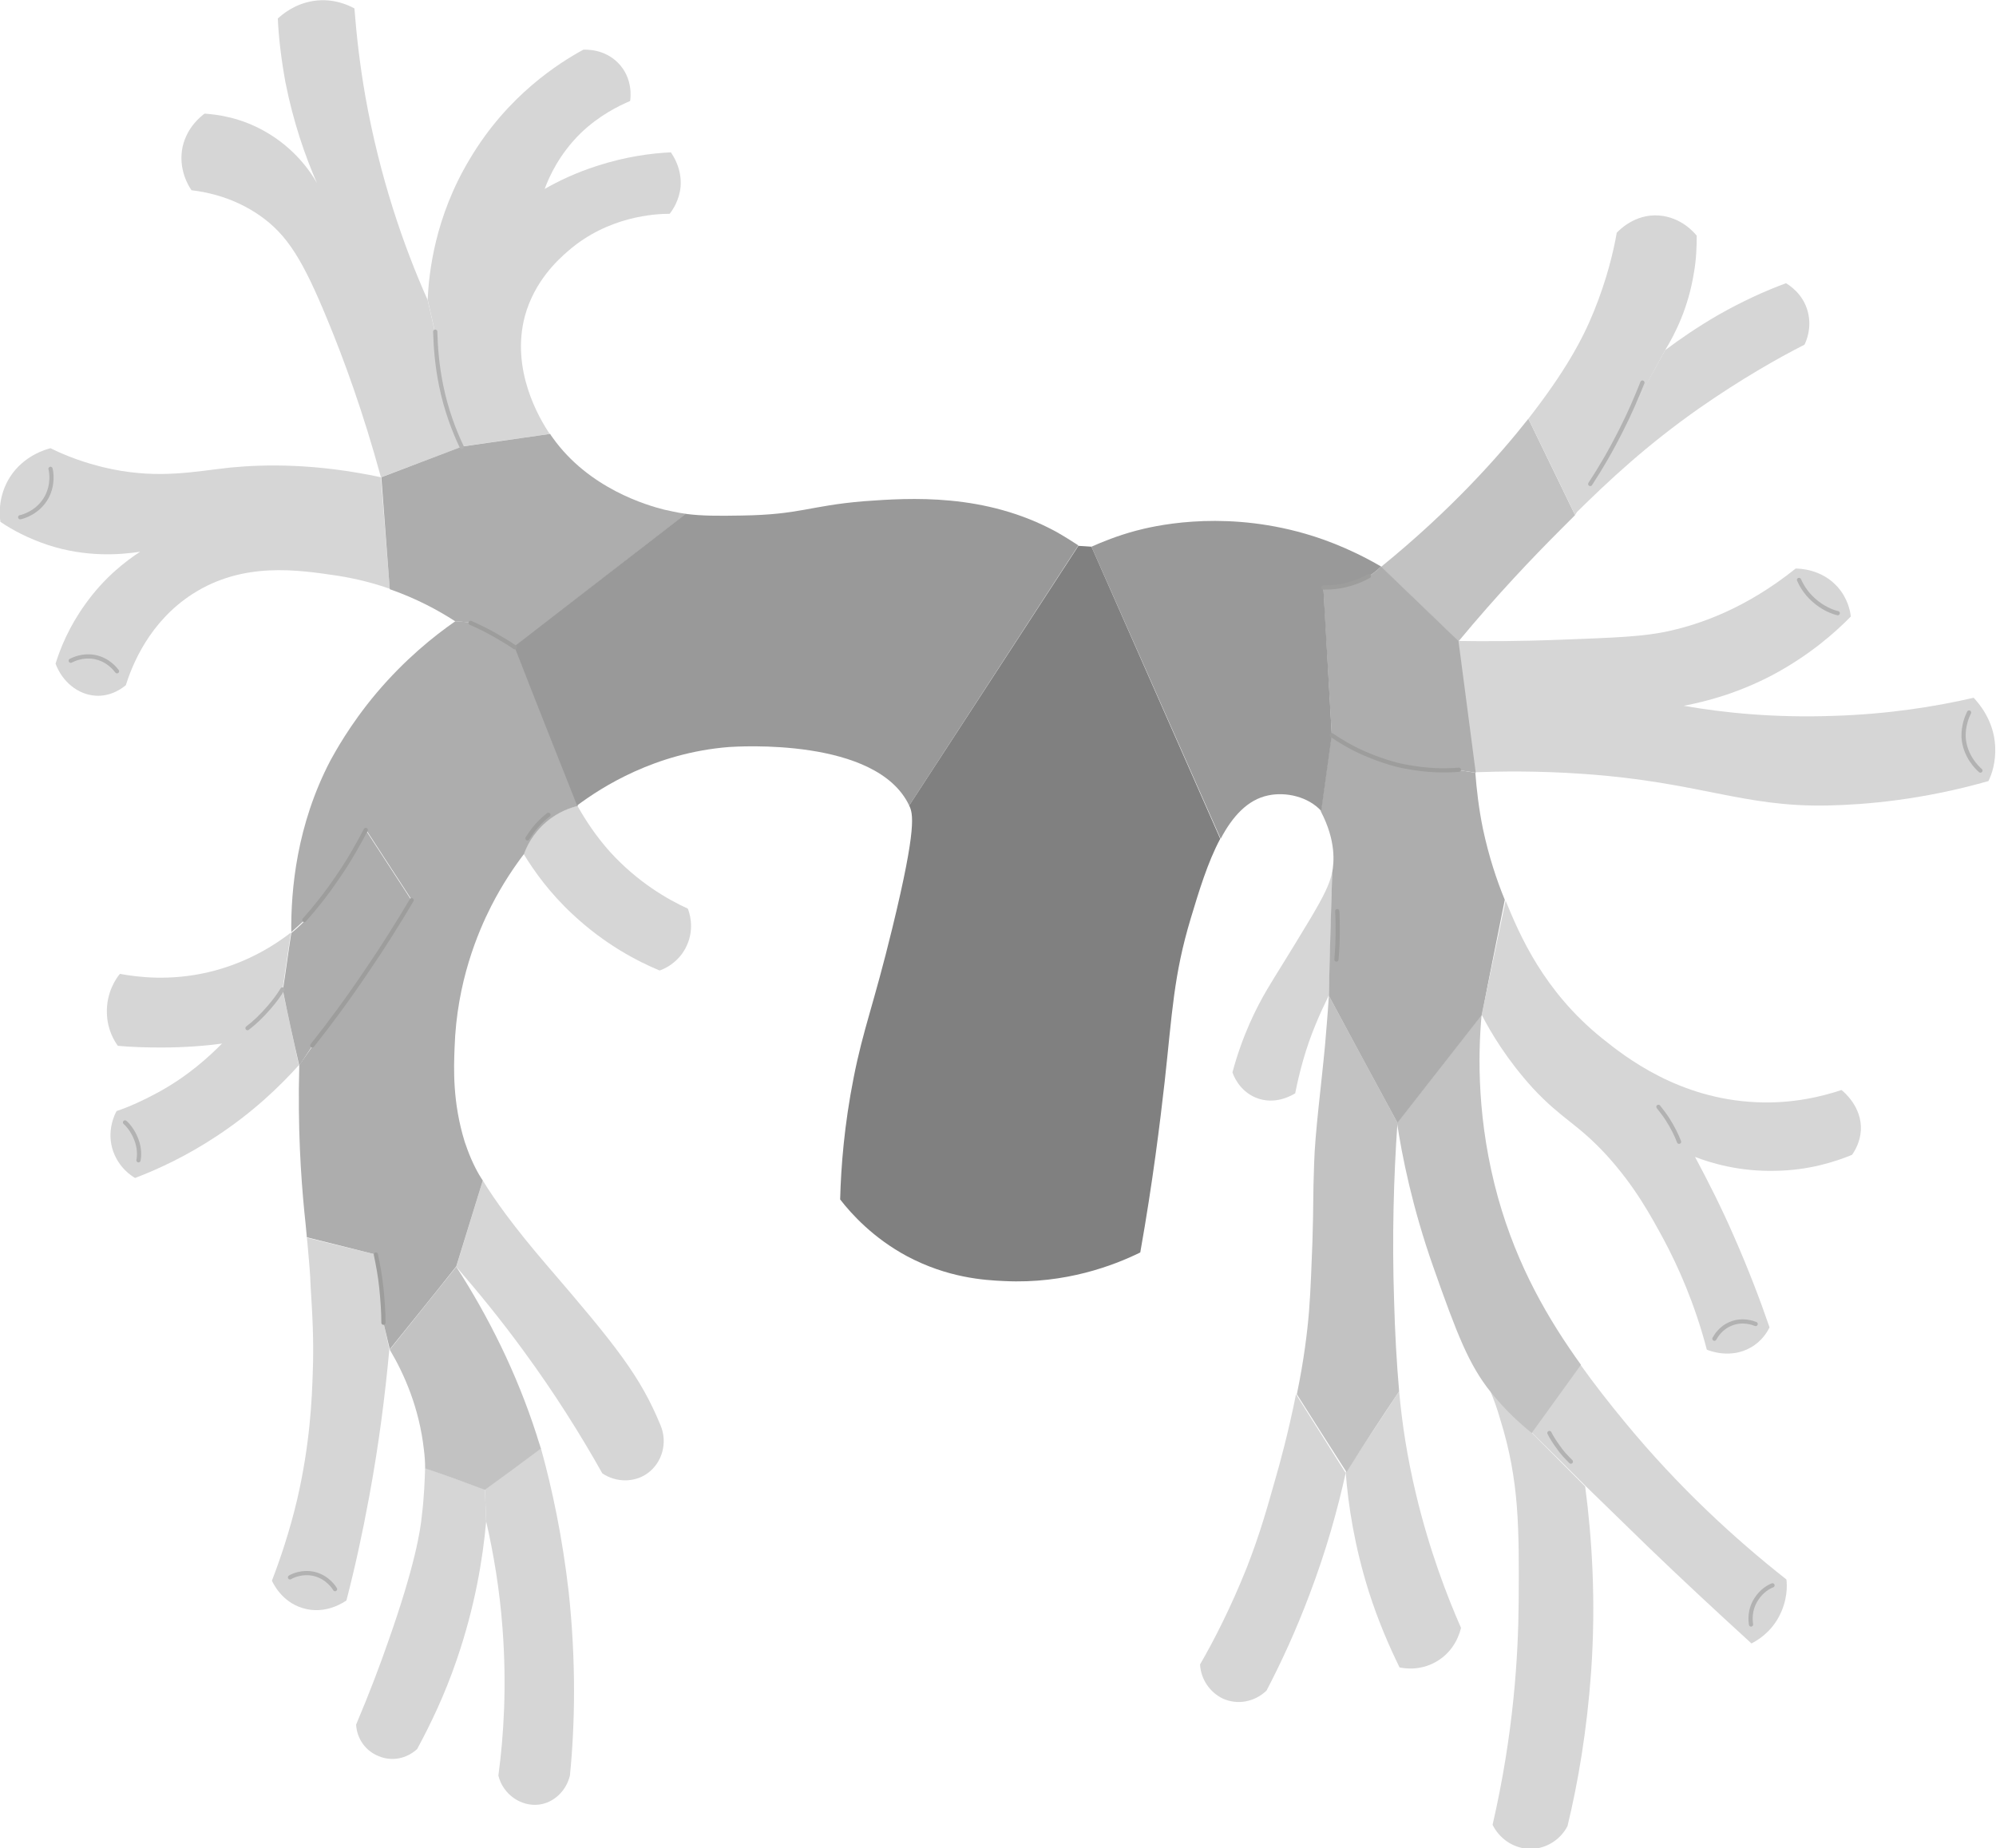 <?xml version="1.0" encoding="utf-8"?>
<!-- Generator: Adobe Illustrator 27.0.0, SVG Export Plug-In . SVG Version: 6.00 Build 0)  -->
<svg version="1.1" xmlns="http://www.w3.org/2000/svg" xmlns:xlink="http://www.w3.org/1999/xlink" x="0px" y="0px"
	 viewBox="0 0 474.2 439.2" enable-background="new 0 0 474.2 439.2" xml:space="preserve">
<g>
	<path id="LLLBasalAnterior" fill="#D6D6D6" d="M376.7,353.1c4.9,4.8,9.9,9.6,14.9,14.5c8.2,7.9,16.4,15.5,24.5,22.9
		c1.2-0.6,4.4-2.4,6.5-6.3c2.1-3.9,2-7.5,1.8-8.9c-12.3-9.7-25.6-21.9-38.3-37.3c-3.8-4.6-7.4-9.2-10.6-13.7
		c-3.9,5.3-7.8,10.7-11.7,16C368.2,344.6,372.4,348.8,376.7,353.1z"/>
	<path id="LLLBasalLateral" fill="#D6D6D6" d="M354.1,330.6c0.8,2,1.6,4.1,2.3,6.6c4.6,14.7,4.5,26.1,4.4,43.4
		c-0.1,13-1.2,31.3-6.2,53c1.6,3.2,4.7,5.4,8.3,5.7c3.9,0.3,7.7-1.9,9.5-5.4c2.5-10.3,4.6-22.6,5.6-36.5c1.2-17,0.2-32-1.4-44.2
		L354.1,330.6z"/>
	<path id="LLLBasalAnteriorLateral" fill="#C2C2C2" d="M375.6,324.3c-7.7-10.7-15.1-23.3-19.7-39.7c-5-18-4.8-33.7-3.9-43.5
		l-20.1,25.7c1.2,7.9,3.6,20,8.6,34.2c5.7,16.2,8.5,23.3,13.6,29.7c3.6,4.5,7.2,7.7,9.8,9.8L375.6,324.3z"/>
	<path id="LLLBasalPosterior" fill="#D6D6D6" d="M319.7,349.8c0.6,7.9,2.1,17.6,5.5,28.4c2.2,6.9,4.8,12.9,7.3,18
		c1,0.2,4.7,0.9,8.6-1.3c4.7-2.6,5.8-7.3,6-8.1c-3.3-7.5-7.5-18.4-10.7-31.8c-2.1-8.8-3.3-16.7-4-24.4L319.7,349.8z"/>
	<path id="LLLBasalMedial" fill="#D6D6D6" d="M307.9,331.3c-1.8,9-3.9,16.7-4.9,20.1c-1.9,6.7-3.6,12.9-6.8,21.1
		c-3.8,9.5-7.8,17.3-11.1,23c0.2,3.5,2.3,6.6,5.4,8.1c3.5,1.6,7.6,0.8,10.4-1.9c3.5-6.7,7-14.3,10.2-22.8c4-10.5,6.7-20.3,8.6-28.9
		L307.9,331.3z"/>
	<path id="LLLBasalPosteriorMedial" fill="#C2C2C2" d="M332.4,330.6c-0.6-6.9-1-14.1-1.2-21.6c-0.5-15.1-0.1-29.2,0.8-42.2
		l-16.3-30.2c-0.3,5-0.7,9.1-0.9,11.7c-0.9,9.7-2.4,20.9-2.6,28.3c-0.3,8.2-0.1,8.7-0.4,18.5c-0.2,5.1-0.4,11.2-0.8,16.4
		c-0.4,4.9-1.2,11.6-2.9,19.8c3.9,6.2,7.9,12.4,11.8,18.5C323.9,343.4,328.1,337,332.4,330.6z"/>
	<path id="LLLSuperior" fill="#D6D6D6" d="M316.5,207.2c-0.6,2.9-2,5.7-5.2,11.1c-5.7,9.5-8.2,13.3-10.2,16.7
		c-2.6,4.4-5.9,10.9-8.3,19.8c0.2,0.6,1.5,4.3,5.5,6c4.8,2,9-0.8,9.4-1c0.5-2.5,1.1-5.1,1.9-7.9c1.7-6,4-11.1,6.1-15.4L316.5,207.2z
		"/>
	<path id="LLL" fill="#ADADAD" d="M357.5,213.8c-1.9-4.6-3.8-10.3-5.2-16.9c-1-4.9-1.5-9.4-1.8-13.3l-4-0.6
		c-3.4,0.3-7.7,0.2-12.4-0.7c-1.3-0.3-5.3-1.1-10.1-3.2c-3.2-1.4-5.8-3-7.7-4.3c-0.8,6-1.7,12-2.5,18c3.7,7.1,3.1,12.2,2.7,14.5
		c-0.3,9.8-0.6,19.5-0.8,29.3c5.4,10.1,10.9,20.2,16.3,30.2c6.7-8.6,13.4-17.1,20.1-25.7C353.8,232,355.7,222.9,357.5,213.8z"/>
	<path id="Lingula" fill="#D6D6D6" d="M352,241.1c2.2,4.3,6.1,10.8,12.2,17.5c7,7.5,10.4,8.2,17.5,15.9c6.8,7.5,10.5,14.4,13.6,20.1
		c3.3,6.2,7.3,15,10.2,26.1c0.7,0.3,5.7,2.2,10.4-0.5c2.7-1.5,4-3.8,4.5-4.8c-2.3-6.7-5.1-14-8.4-21.5c-3-6.9-6.2-13.2-9.3-19
		c3.9,1.5,10.6,3.5,19,3.3c8.1-0.1,14.4-2.2,18.3-3.8c0.7-1,1.9-3,2.1-5.8c0.3-5.6-4.1-9.2-4.6-9.6c-4.5,1.5-11.6,3.3-20.2,2.9
		c-18.5-0.8-31.1-10.7-36.7-15.2c-13.9-11.2-19.6-24.6-22.9-32.7L352,241.1z"/>
	<path id="LULAnterior" fill="#D6D6D6" d="M346.4,152.3c5.9,0.1,14.4,0.1,24.5-0.3c13-0.5,19.6-0.7,25.8-2.1
		c7.1-1.6,17.9-5.2,29.9-14.8c0.9,0,6.2,0.1,10,4.4c2.4,2.7,3,5.8,3.1,7c-3.9,4-10,9.3-18.6,13.9c-8.2,4.3-15.7,6.3-21.1,7.3
		c9.6,1.7,21.7,2.9,35.6,2.4c13-0.4,24.2-2.2,33.3-4.3c1.1,1.2,4.8,5.3,5.1,11.5c0.2,3.8-0.8,6.7-1.6,8.3
		c-15.9,4.5-29.1,5.6-38.3,5.8c-20.1,0.4-30.5-5.6-57.8-7.5c-11.2-0.8-20.3-0.6-26-0.4L346.4,152.3z"/>
	<path id="LULPosterior" fill="#D6D6D6" d="M395.6,83.2c3.6-2.7,7.7-5.5,12.5-8.3c5.8-3.3,11.3-5.8,16.2-7.6
		c0.7,0.4,4.1,2.5,5.2,6.8c1,3.9-0.4,7-0.8,7.8c-6.3,3.2-15.1,8.2-25,15.1c-12.4,8.7-21.3,17-29.6,25.2L395.6,83.2z"/>
	<path id="LULApicoposteriorTrunk" fill="#C2C2C2" d="M363.1,99.5c-7.1,9-18.4,21.7-35,35.2l18.4,17.7c9.2-11.1,17.7-20,24.2-26.5
		c1.2-1.2,2.3-2.3,3.5-3.5L363.1,99.5z"/>
	<path id="LULApical" fill="#D6D6D6" d="M395.6,83.2c2.5-4.1,5.5-10.2,6.8-18.2c0.6-3.3,0.7-6.4,0.7-9c-0.5-0.6-3.6-4.4-9-4.8
		c-5.8-0.4-9.5,3.6-10,4.1c-0.8,4.6-2.4,11.2-5.4,18.6c-2.7,6.7-6.8,14.3-15.6,25.6c3.7,7.6,7.4,15.2,11.1,22.9
		C381.3,109.3,388.5,96.3,395.6,83.2z"/>
	<path id="LUL" fill="#ADADAD" d="M315.2,154.4c-0.3-4.9-0.6-9.9-0.8-14.8c2.8,0,5-0.5,6.5-0.9c1.1-0.3,2.6-0.8,4.3-1.8
		c1.3-0.8,2.2-1.6,2.9-2.3c6.1,5.9,12.3,11.8,18.4,17.7c1.4,10.4,2.7,20.8,4.1,31.3c-1.3-0.2-2.6-0.4-4-0.6
		c-3.4,0.3-7.7,0.2-12.4-0.7c-1.3-0.3-5.3-1.1-10.1-3.2c-3.2-1.4-5.8-3-7.7-4.3C316,167.9,315.6,161.2,315.2,154.4z"/>
	<path id="LeftMain" fill="#999999" d="M259.3,129.9c2.5-1.1,6.1-2.6,10.6-3.8c3.8-1,19.2-4.8,38.3,0.2c5,1.3,12,3.7,19.9,8.3
		c-0.6,0.6-1.6,1.5-2.9,2.3c-1.7,1-3.2,1.5-4.3,1.8c-1.5,0.4-3.7,0.9-6.5,0.9c0.7,11.7,1.3,23.4,2,35.1l-2.5,18
		c-3.1-3.4-8.4-4.6-12.6-3.7c-4.9,1-8.5,5-11.3,10.3L259.3,129.9z"/>
	<path id="RLLSuperior" fill="#D6D6D6" d="M137.2,191.5c1.8,3.2,4.3,7.1,7.8,11c6.6,7.2,13.6,11.2,18.4,13.4
		c0.3,0.7,1.7,4.5-0.2,8.7c-1.9,4.3-5.8,5.8-6.5,6c-5.3-2.2-13-6.2-20.6-13.3c-5.5-5.1-9.2-10.3-11.7-14.4c0.5-1.5,2-4.8,5.3-7.6
		C132.6,192.8,135.6,191.9,137.2,191.5z"/>
	<path id="RLLBasalLateral" fill="#D6D6D6" d="M115.5,361.5c-0.8,9-2.7,20.4-7,32.9c-2.8,8.2-6.2,15.3-9.4,21.2
		c-2.5,2.3-6,3-9.1,1.7c-3.1-1.2-5.2-4.1-5.4-7.5c3.3-7.8,5.8-14.5,7.5-19.4c6.6-18.6,7.8-27,8.1-30.1c0.6-4.8,0.7-8.8,0.8-11.5
		c4.7,1.7,9.5,3.4,14.2,5.1C115.3,356.5,115.4,359,115.5,361.5z"/>
	<path id="RLLBasalPosterior" fill="#D6D6D6" d="M128.5,344.1c2.7,9.7,5.1,21.1,6.6,34.1c1.8,16.8,1.5,31.6,0.3,43.7
		c-0.9,3.7-3.9,6.5-7.4,6.9c-4.2,0.5-8.5-2.4-9.6-6.9c1.3-9.6,2-21.4,1-34.8c-0.7-9.6-2.2-18.2-3.9-25.6c-0.1-2.5-0.2-5.1-0.3-7.6
		C119.6,350.6,124,347.4,128.5,344.1z"/>
	<path id="RLLBasalLateralPosterior" fill="#C2C2C2" d="M101,348.9c0-1.5-0.1-3-0.3-4.5c-1.1-9.8-4.6-17.8-8.1-23.7l15.8-19.7
		c7.6,11.8,14.3,25.1,19.1,40c0.3,1.1,0.7,2.1,1,3.2c-4.4,3.3-8.9,6.6-13.3,9.8C110.4,352.2,105.7,350.5,101,348.9z"/>
	<path id="RLLBasalMedial" fill="#D6D6D6" d="M114.7,280.5c2.8,4.6,7.3,10.9,15.1,20c16.7,19.4,22.3,26.5,27.1,38.1
		c1.8,4.2,0.4,9-3.1,11.5c-3.1,2.2-7.4,2.2-10.7,0c-5.1-9.1-11.3-19-18.7-29.1c-5.4-7.4-10.8-14-16-20L114.7,280.5z"/>
	<path id="RLLBasalAnterior" fill="#D6D6D6" d="M91.1,314.3c0-2.5-0.2-5.3-0.5-8.3c-0.3-2.9-0.8-5.5-1.3-7.9c-5.5-1.3-11-2.7-16.4-4
		c0.2,1.5,0.3,3.4,0.5,5.4c0,0,0.3,3.1,0.4,6.2c0.4,6.5,0.8,12.7,0.5,20.6c-0.2,6-0.6,16.6-3.7,30c-1.8,7.6-4,14.1-6,19.3
		c0.3,0.6,2.3,5,7.3,6.5c5.5,1.7,9.9-1.5,10.4-1.8c2-7.7,3.8-15.9,5.4-24.6c2.3-12.4,3.8-24.2,4.8-35.1L91.1,314.3z"/>
	<path id="RLL" fill="#ADADAD" d="M89.3,298.1c0.5,2.4,0.9,5.1,1.3,7.9c0.3,3,0.5,5.7,0.5,8.3l1.5,6.3c5.3-6.6,10.6-13.1,15.8-19.7
		c2.1-6.8,4.2-13.6,6.3-20.4c-1.1-1.6-2.5-4.2-3.7-7.5c0,0-0.3-0.9-0.6-1.7c-2.9-9.4-2.6-17.4-2.4-22.4c0.5-15.6,5.6-27.5,8.7-33.6
		c2.7-5.3,5.6-9.5,7.8-12.4c0.5-1.5,2-4.8,5.3-7.6c2.9-2.5,5.9-3.4,7.5-3.8c-5-12.6-10-25.2-14.9-37.8c-1.4-1-3-1.9-4.7-2.9
		c-2-1.1-3.9-2.1-5.8-2.9c-1.2-0.1-2.4-0.2-3.7-0.3c-5.2,3.6-12,9.1-18.7,17c-6.5,7.7-10.1,14.5-11,16.1c-8,15.3-9.4,30.6-9.3,40.8
		c0.8-0.7,1.9-1.7,3.2-2.9c1.4-1.4,3.9-4,8-10.3c1.9-2.9,4.2-6.6,6.6-11.1c3.6,5.5,7.2,11.1,10.8,16.6c-3.9,7.6-7.8,13-10.6,16.7
		c-1.7,2.2-15.4,21.5-16.1,22.6c-0.4,14.9,0.4,26.6,1.2,34.8c0.2,1.9,0.4,3.8,0.6,6.1L89.3,298.1z"/>
	<path id="RMLMedial" fill="#D6D6D6" d="M58.8,244.3c1.6-1.2,3.4-2.9,5.2-5c1.3-1.5,2.3-2.9,3.1-4.2c1.3,6,2.6,12,3.9,18
		c-4.5,5-10.9,11.2-19.6,16.9c-7.1,4.7-13.8,7.8-19.3,9.9c-0.9-0.5-3.8-2.4-5.2-6.3c-1.7-4.8,0.4-8.9,0.8-9.6c3-1,6.3-2.5,9.8-4.4
		c7-3.8,12.1-8.4,15.7-12.1L58.8,244.3z"/>
	<path id="RMLLateral" fill="#D6D6D6" d="M69.1,221.6c-3.5,2.7-10.3,7.3-20,9.5c-8.9,2-16.3,1.1-20.6,0.3c-0.8,0.9-3.3,4.4-3.1,9.4
		c0.1,3.9,1.8,6.6,2.6,7.7c3.2,0.3,6.7,0.4,10.4,0.4c5.5,0,10.5-0.4,14.9-1l5.5-3.4c1.6-1.2,3.4-2.9,5.2-5c1.3-1.5,2.3-2.9,3.1-4.2
		L69.1,221.6z"/>
	<path id="RML" fill="#ADADAD" d="M71.1,253.2l3.1-4.7c4.3-5.4,8.7-11.4,13-17.8c3.9-5.7,7.4-11.3,10.6-16.7
		c-3.6-5.5-7.2-11.1-10.8-16.6c-2.4,4.5-4.7,8.2-6.6,11.1c-4.1,6.2-6.6,8.9-8,10.3c-1.3,1.3-2.4,2.3-3.2,2.9
		c-0.7,4.5-1.3,9.1-2,13.6C68.4,241.2,69.7,247.2,71.1,253.2z"/>
	<path id="RULPosterior" fill="#D6D6D6" d="M90.5,113.4C86.3,98,81.7,85.4,77.8,76C72,61.9,68.3,55.8,61.7,51.2
		c-5.9-4.1-12-5.5-16.2-6c-0.5-0.7-3.3-4.9-2.1-10.4c1.1-4.7,4.4-7.2,5.2-7.8c3,0.2,8.5,0.9,14.3,4.2c7.1,4,10.9,9.6,12.4,12.3
		c-2.8-6.4-5.6-14.4-7.5-24c-1-5.5-1.6-10.6-1.8-15.1c1-0.9,3.9-3.5,8.6-4.2c4.8-0.7,8.5,1.2,9.6,1.8c0.5,6.5,1.3,13.5,2.6,20.9
		c3.4,19.1,9,35.4,14.8,48.4c0.6,2.5,1.1,5,1.7,7.5c0.1,3.6,0.4,7.9,1.4,12.8c1.2,5.9,3.1,10.8,4.9,14.6L90.5,113.4z"/>
	<path id="RULApical" fill="#D6D6D6" d="M130.6,103.1c-2.5-3.7-9.3-15.2-5.9-28c2.3-8.4,8-13.5,10.2-15.4c9.6-8.4,20.9-8.9,24.2-8.9
		c0.7-0.9,2.3-3.2,2.6-6.5c0.3-4.3-1.8-7.3-2.3-8.1c-4.6,0.2-10.7,1-17.5,3.2c-5,1.6-9.2,3.6-12.5,5.5c1.1-3,3.5-8.3,8.6-13.3
		c4.4-4.2,8.9-6.4,11.7-7.6c0.1-0.5,0.8-5.4-2.9-9.1c-3.3-3.3-7.5-3.1-8.2-3.1c-5.7,3.1-18,10.8-27,26c-8.3,13.8-9.7,27-10,33.4
		c0.6,2.5,1.1,5,1.7,7.5c0.1,3.6,0.4,7.9,1.4,12.8c1.2,5.9,3.1,10.8,4.9,14.6L130.6,103.1z"/>
	<path id="RULAnterior" fill="#D6D6D6" d="M90.5,113.4c-15.5-3.3-27.5-3.1-35.8-2.3c-8.3,0.9-16.6,2.7-28,0.4
		c-6.4-1.3-11.5-3.4-14.7-5c-1.1,0.3-6.3,1.7-9.6,6.8c-3,4.7-2.5,9.4-2.3,10.7c2.8,1.9,6.5,3.9,11.3,5.5c9.2,3,17.3,2.3,21.9,1.6
		c-3.4,2.2-8.5,6.1-13,12.4c-3.9,5.4-6,10.6-7.1,14.2c1.6,4.3,5.3,7.3,9.4,7.6c3.8,0.3,6.6-1.9,7.3-2.5c1.5-4.8,5.6-15.1,15.9-21.7
		c12-7.7,25-5.7,34.4-4.3c4.5,0.7,8.7,1.8,12.4,3.1L90.5,113.4z"/>
	<path id="RUL" fill="#ADADAD" d="M92.6,140c6.3,2.2,11.5,5,15.5,7.6l3.7,0.3c1.8,0.8,3.7,1.7,5.8,2.9c1.7,1,3.3,1.9,4.7,2.9
		c13.6-10.5,27.1-21.1,40.7-31.6c-2.3-0.3-4.1-0.8-5.2-1c-4-1-17.9-5-26.5-17.1c-0.3-0.4-0.5-0.7-0.6-0.9c-7,1-13.9,2-20.9,3
		c-6.4,2.4-12.8,4.9-19.2,7.3L92.6,140z"/>
	<path id="RightMain" fill="#999999" d="M162.9,122.1c3.8,0.5,7.7,0.5,13.2,0.4c14.1-0.2,16-2.3,29.1-3.4c11-0.8,28.8-2,45.8,7.3
		c2.3,1.3,4.1,2.5,5.2,3.2L216,191.4c-7.7-16.3-41-14-42.8-13.9c-17.6,1.4-30.2,9.5-36.1,13.9c-5-12.6-10-25.2-14.9-37.8
		L162.9,122.1z"/>
	<path id="PulmonaryTrunk" fill="#808080" d="M259.3,129.9c-1-0.1-2-0.1-3.1-0.2L216,191.4c0.9,1.9,1.9,4.9-4,29.1
		c-4.5,18.5-6.9,23.9-9.2,35.6c-2.2,11.1-3,21-3.2,28.9c2.7,3.5,7.9,9.2,15.9,13.5c9.6,5.1,18.2,5.7,23.2,5.9
		c14.4,0.7,25.9-3.7,32.2-6.8c3-16.9,4.7-30.9,5.8-40.6c1.8-16.3,2.1-25.2,6.2-38.8c1.9-6.3,4-13.3,7-18.9L259.3,129.9z"/>
</g>
<g>
	<path display="none" fill="none" stroke="#9D9D9C" stroke-width="3" stroke-miterlimit="10" d="M199.6,285c0.2-7.9,1-17.7,3.2-28.9
		c2.3-11.7,4.6-17.1,9.2-35.6c5.9-24.2,4.9-27.2,4-29.1c-7.7-16.3-41-14-42.8-13.9c-17.6,1.4-30.2,9.5-36.1,13.9
		c1.8,3.2,4.3,7.1,7.8,11c6.6,7.2,13.6,11.2,18.4,13.4c0.3,0.7,1.7,4.5-0.2,8.7c-1.9,4.3-5.8,5.8-6.5,6c-5.3-2.2-13-6.2-20.6-13.3
		c-5.5-5.1-9.2-10.3-11.7-14.4c-2.2,2.9-5.1,7-7.8,12.4c-3.1,6.1-8.1,18-8.7,33.6c-0.2,5-0.4,13,2.4,22.4
		c1.2,3.8,3.9,11.1,19.5,29.2c16.7,19.4,22.3,26.5,27.1,38.1c1.8,4.2,0.4,9-3.1,11.5c-3.1,2.2-7.4,2.2-10.7,0
		c-5.1-9.1-11.3-19-18.7-29.1c-5.4-7.4-10.8-14-16-20c9.9,15.3,15.7,29.4,19.1,40c5.1,15.9,6.6,28.8,7.6,37.3
		c1.8,16.8,1.5,31.6,0.3,43.7c-0.9,3.7-3.9,6.5-7.4,6.9c-4.2,0.5-8.5-2.4-9.6-6.9c1.3-9.6,2-21.4,1-34.8c-0.7-9.6-2.2-18.2-3.9-25.6
		c-0.8,9-2.7,20.4-7,32.9c-2.8,8.2-6.2,15.3-9.4,21.2c-2.5,2.3-6,3-9.1,1.7c-3.1-1.2-5.2-4.1-5.4-7.5c3.3-7.8,5.8-14.5,7.5-19.4
		c4.4-12.4,6.9-19.8,8.1-30.1c0.6-4.8,1.2-9.7,0.5-16.1c-1.2-10.7-5.2-18.9-8.1-23.7c-1,10.9-2.5,22.6-4.8,35.1
		c-1.6,8.7-3.4,16.9-5.4,24.6c-0.5,0.4-4.9,3.5-10.4,1.8c-5-1.5-7-5.9-7.3-6.5c2-5.2,4.2-11.7,6-19.3c3.1-13.4,3.5-24,3.7-30
		c0.2-7.9-0.1-14.1-0.5-20.6c-0.5-8.2-1.1-13.3-1.6-17.7c-0.8-8.2-1.6-19.9-1.2-34.8c-4.5,5-10.9,11.2-19.6,16.9
		c-7.1,4.7-13.8,7.8-19.3,9.9c-0.9-0.5-3.8-2.4-5.2-6.3c-1.7-4.8,0.4-8.9,0.8-9.6c3-1,6.3-2.5,9.8-4.4c7-3.8,12.1-8.4,15.7-12.1
		c-4.4,0.6-9.4,1-14.9,1c-3.7,0-7.2-0.1-10.4-0.4c-0.8-1.1-2.4-3.8-2.6-7.7c-0.2-5,2.4-8.4,3.1-9.4c4.3,0.8,11.7,1.7,20.6-0.3
		c9.7-2.2,16.5-6.7,20-9.5c-0.1-10.1,1.3-25.4,9.3-40.8c0.9-1.6,4.5-8.4,11-16.1c6.7-7.9,13.5-13.4,18.7-17
		c-6.4-4.2-15.9-8.9-27.9-10.7c-9.4-1.5-22.4-3.5-34.4,4.3c-10.3,6.6-14.3,16.9-15.9,21.7c-0.7,0.6-3.5,2.7-7.3,2.5
		c-4.1-0.3-7.8-3.3-9.4-7.6c1.1-3.6,3.2-8.8,7.1-14.2c4.5-6.3,9.6-10.2,13-12.4c-4.6,0.7-12.6,1.4-21.9-1.6
		c-4.7-1.5-8.5-3.6-11.3-5.5c-0.2-1.3-0.7-6,2.3-10.7c3.3-5.1,8.4-6.6,9.6-6.8c3.2,1.6,8.3,3.7,14.7,5c11.4,2.3,19.7,0.4,28-0.4
		c8.3-0.9,20.4-1.1,35.8,2.3C86.3,98,81.7,85.4,77.8,76C72,61.9,68.3,55.8,61.7,51.2c-5.9-4.1-12-5.5-16.2-6
		c-0.5-0.7-3.3-4.9-2.1-10.4c1.1-4.7,4.4-7.2,5.2-7.8c3,0.2,8.5,0.9,14.3,4.2c7.1,4,10.9,9.6,12.4,12.3c-2.8-6.4-5.6-14.4-7.5-24
		c-1-5.5-1.6-10.6-1.8-15.1c1-0.9,3.9-3.5,8.6-4.2c4.8-0.7,8.5,1.2,9.6,1.8c0.5,6.5,1.3,13.5,2.6,20.9c3.4,19.1,9,35.4,14.8,48.4
		c0.3-6.4,1.7-19.6,10-33.4c9.1-15.2,21.4-22.9,27-26c0.6,0,4.9-0.2,8.2,3.1c3.7,3.7,3,8.6,2.9,9.1c-2.8,1.1-7.4,3.3-11.7,7.6
		c-5.1,5-7.5,10.3-8.6,13.3c3.3-1.9,7.5-3.9,12.5-5.5c6.8-2.2,12.8-2.9,17.5-3.2c0.6,0.8,2.7,3.8,2.3,8.1c-0.3,3.4-1.9,5.7-2.6,6.5
		c-3.4,0-14.6,0.5-24.2,8.9c-2.2,1.9-7.9,7-10.2,15.4c-3.5,12.8,3.4,24.3,5.9,28c0.1,0.2,0.3,0.5,0.6,0.9
		c8.8,12.3,22.1,16,26.5,17.1c6,1.6,10.4,1.5,18.4,1.4c14.1-0.2,16-2.3,29.1-3.4c11-0.8,28.8-2,45.8,7.3c2.3,1.3,4.1,2.5,5.2,3.2
		c1,0.1,2,0.1,3.1,0.2c2.5-1.1,6.1-2.6,10.6-3.8c3.8-1,19.2-4.8,38.3,0.2c5,1.3,12,3.7,19.9,8.3c16.6-13.4,27.9-26.1,35-35.2
		c8.9-11.3,12.9-18.9,15.6-25.6c3-7.4,4.6-13.9,5.4-18.6c0.5-0.5,4.1-4.5,10-4.1c5.4,0.3,8.5,4.2,9,4.8c0,2.7-0.1,5.7-0.7,9
		c-1.3,8-4.3,14.1-6.8,18.2c3.6-2.7,7.7-5.5,12.5-8.3c5.8-3.3,11.3-5.8,16.2-7.6c0.7,0.4,4.1,2.5,5.2,6.8c1,3.9-0.4,7-0.8,7.8
		c-6.3,3.2-15.1,8.2-25,15.1c-14.2,10-23.7,19.3-33.1,28.7c-6.5,6.5-15,15.3-24.2,26.5c5.9,0.1,14.4,0.1,24.5-0.3
		c13-0.5,19.6-0.7,25.8-2.1c7.1-1.6,17.9-5.2,29.9-14.8c0.9,0,6.2,0.1,10,4.4c2.4,2.7,3,5.8,3.1,7c-3.9,4-10,9.3-18.6,13.9
		c-8.2,4.3-15.7,6.3-21.1,7.3c9.6,1.7,21.7,2.9,35.6,2.4c13-0.4,24.2-2.2,33.3-4.3c1.1,1.2,4.8,5.3,5.1,11.5
		c0.2,3.8-0.8,6.7-1.6,8.3c-15.9,4.5-29.1,5.6-38.3,5.8c-20.1,0.4-30.5-5.6-57.8-7.5c-11.2-0.8-20.3-0.6-26-0.4
		c0.5,7.3,2,18.2,7,30.3c3.3,8.1,9,21.5,22.9,32.7c5.6,4.5,18.2,14.4,36.7,15.2c8.7,0.4,15.8-1.4,20.2-2.9c0.5,0.4,4.9,4,4.6,9.6
		c-0.1,2.8-1.4,4.9-2.1,5.8c-3.8,1.6-10.2,3.6-18.3,3.8c-8.4,0.2-15.1-1.8-19-3.3c3.1,5.8,6.3,12.1,9.3,19
		c3.3,7.5,6.1,14.7,8.4,21.5c-0.5,1.1-1.8,3.3-4.5,4.8c-4.8,2.7-9.8,0.8-10.4,0.5c-2.9-11.1-6.9-19.9-10.2-26.1
		c-3-5.7-6.7-12.6-13.6-20.1c-7-7.7-10.5-8.4-17.5-15.9c-6.2-6.6-10-13.1-12.2-17.5c-0.9,9.8-1.1,25.5,3.9,43.5
		c6.7,24,19.1,39.6,30.2,53.5c8,10,20.4,23.7,38.3,37.3c0.1,1.3,0.3,5-1.8,8.9c-2.1,3.9-5.3,5.7-6.5,6.3
		c-8.1-7.4-16.3-15.1-24.5-22.9c-5.1-4.8-10-9.7-14.9-14.5c1.6,12.2,2.5,27.1,1.4,44.2c-1,13.9-3.1,26.2-5.6,36.5
		c-1.9,3.6-5.6,5.7-9.5,5.4c-3.5-0.2-6.7-2.4-8.3-5.7c5-21.7,6.1-40,6.2-53c0.1-17.3,0.1-28.8-4.4-43.4
		c-4.6-14.7-9.6-18.5-15.9-36.2c-5-14.2-7.4-26.3-8.6-34.2c-1.3,16.9-1.2,31.3-0.8,42.2c0.6,15.7,1.2,29,5.2,46
		c3.2,13.5,7.4,24.3,10.7,31.8c-0.2,0.8-1.3,5.5-6,8.1c-3.9,2.2-7.6,1.5-8.6,1.3c-2.5-5.1-5.1-11.1-7.3-18
		c-3.4-10.8-4.9-20.6-5.5-28.4c-1.9,8.6-4.6,18.4-8.6,28.9c-3.2,8.6-6.8,16.2-10.2,22.8c-2.8,2.7-6.9,3.5-10.4,1.9
		c-3.1-1.4-5.2-4.6-5.4-8.1c3.3-5.7,7.3-13.4,11.1-23c3.2-8.2,5-14.4,6.8-21.1c1.6-5.8,6.5-23.9,7.8-39.9c0.4-5.5,0.7-12.4,0.8-16.4
		c0.4-9.8,0.1-10.3,0.4-18.5c0.3-7.4,1.7-18.6,2.6-28.3c0.3-2.6,0.6-6.7,0.9-11.7c-2.2,4.2-4.4,9.4-6.1,15.4
		c-0.8,2.8-1.4,5.4-1.9,7.9c-0.3,0.2-4.6,3-9.4,1c-4-1.7-5.3-5.4-5.5-6c2.5-8.9,5.7-15.4,8.3-19.8c2-3.3,4.5-7.1,10.2-16.7
		c3.4-5.8,4.6-7.8,5.2-11.1c0.5-2.4,1.8-9.8-2.7-14.5c-3.1-3.4-8.4-4.6-12.6-3.7c-10,2.1-14.6,16.9-18.3,29.2
		c-4.1,13.7-4.4,22.5-6.2,38.8c-1.1,9.7-2.8,23.7-5.8,40.6c-6.3,3.1-17.8,7.6-32.2,6.8c-5-0.3-13.6-0.8-23.2-5.9
		C207.4,294.2,202.3,288.5,199.6,285z"/>
	<path fill="none" stroke="#9D9D9C" stroke-linecap="round" stroke-miterlimit="10" d="M72.3,218.6c2.6-2.9,5.3-6.3,8-10.3
		c2.7-3.9,4.8-7.7,6.6-11.1"/>
	<path fill="none" stroke="#9D9D9C" stroke-linecap="round" stroke-miterlimit="10" d="M74.2,248.4c4.3-5.4,8.7-11.4,13-17.8
		c3.9-5.7,7.4-11.3,10.6-16.7"/>
	<path fill="none" stroke="#B2B2B2" stroke-linecap="round" stroke-miterlimit="10" d="M103.4,78.8c0.1,3.6,0.4,7.9,1.4,12.8
		c1.2,5.9,3.1,10.8,4.9,14.6"/>
	<path fill="none" stroke="#9D9D9C" stroke-linecap="round" stroke-miterlimit="10" d="M111.8,148c1.8,0.8,3.7,1.7,5.8,2.9
		c1.7,1,3.3,1.9,4.7,2.9"/>
	<path fill="none" stroke="#9D9D9C" stroke-linecap="round" stroke-miterlimit="10" d="M325.2,136.9c-1.1,0.6-2.6,1.3-4.3,1.8
		c-2.6,0.8-4.8,0.9-6.5,0.9"/>
	<path fill="none" stroke="#9D9D9C" stroke-linecap="round" stroke-miterlimit="10" d="M316.4,174.7c1.9,1.3,4.5,2.9,7.7,4.3
		c4.8,2.1,8.7,3,10.1,3.2c4.7,0.9,9,1,12.4,0.7"/>
	<path fill="none" stroke="#B2B2B2" stroke-linecap="round" stroke-miterlimit="10" d="M368.1,340.5c0.5,1,1.2,2.1,2,3.2
		c1,1.5,2.1,2.6,3.1,3.6"/>
	<path fill="none" stroke="#9D9D9C" stroke-linecap="round" stroke-miterlimit="10" d="M91.1,314.3c0-2.5-0.2-5.3-0.5-8.3
		c-0.3-2.9-0.8-5.5-1.3-7.9"/>
	<path fill="none" stroke="#B2B2B2" stroke-linecap="round" stroke-miterlimit="10" d="M4.8,122.9c0.6-0.1,4.3-1.1,6.3-4.8
		c1.6-3,1.1-6,0.9-6.7"/>
	<path fill="none" stroke="#B2B2B2" stroke-linecap="round" stroke-miterlimit="10" d="M16.8,157c0.6-0.3,2.8-1.4,5.6-0.9
		c3.3,0.6,5,2.9,5.4,3.4"/>
	<path fill="none" stroke="#B2B2B2" stroke-linecap="round" stroke-miterlimit="10" d="M29.7,266.7c0.7,0.6,1.9,2,2.7,4.1
		c0.8,2.1,0.7,3.9,0.5,4.9"/>
	<path fill="none" stroke="#B2B2B2" stroke-linecap="round" stroke-miterlimit="10" d="M68.9,374.8c0.5-0.3,2.8-1.5,5.8-0.8
		c3.1,0.8,4.6,3.1,4.9,3.6"/>
	<path fill="none" stroke="#B2B2B2" stroke-linecap="round" stroke-miterlimit="10" d="M416,386c-0.1-0.7-0.5-3.4,1.3-6.1
		c1.3-2,3-2.9,3.8-3.2"/>
	<path fill="none" stroke="#B2B2B2" stroke-linecap="round" stroke-miterlimit="10" d="M407.3,318.1c0.3-0.5,1.4-2.6,4-3.6
		c2.8-1.1,5.3-0.1,5.8,0.1"/>
	<path fill="none" stroke="#B2B2B2" stroke-linecap="round" stroke-miterlimit="10" d="M467.8,169.3c-0.5,1-1.4,3.2-1.3,5.9
		c0.3,4.5,3.3,7.3,4,7.9"/>
	<path fill="none" stroke="#B2B2B2" stroke-linecap="round" stroke-miterlimit="10" d="M427.4,137.8c0.5,1.1,1.5,3,3.4,4.7
		c2.2,2,4.5,2.9,5.8,3.2"/>
	<path fill="none" stroke="#B2B2B2" stroke-linecap="round" stroke-miterlimit="10" d="M58.8,244.3c1.6-1.2,3.4-2.9,5.2-5
		c1.3-1.5,2.3-2.9,3.1-4.2"/>
	<path fill="none" stroke="#9D9D9C" stroke-linecap="round" stroke-miterlimit="10" d="M125.3,199.2c0.6-0.9,1.3-2,2.3-3.1
		c1-1.1,1.9-1.9,2.7-2.5"/>
	<path fill="none" stroke="#9D9D9C" stroke-linecap="round" stroke-miterlimit="10" d="M317.5,228c0.2-2.1,0.3-4.3,0.3-6.7
		c0-1.7,0-3.2-0.1-4.8"/>
	<path fill="none" stroke="#B2B2B2" stroke-linecap="round" stroke-miterlimit="10" d="M398.9,271.3c-0.6-1.6-1.5-3.4-2.7-5.3
		c-0.7-1.1-1.5-2.1-2.2-3"/>
	<path fill="none" stroke="#B2B2B2" stroke-linecap="round" stroke-miterlimit="10" d="M390.2,90.9c-1.4,3.5-3,7.3-5,11.2
		c-2.4,4.8-4.9,9.1-7.4,12.9"/>
</g>
</svg>
